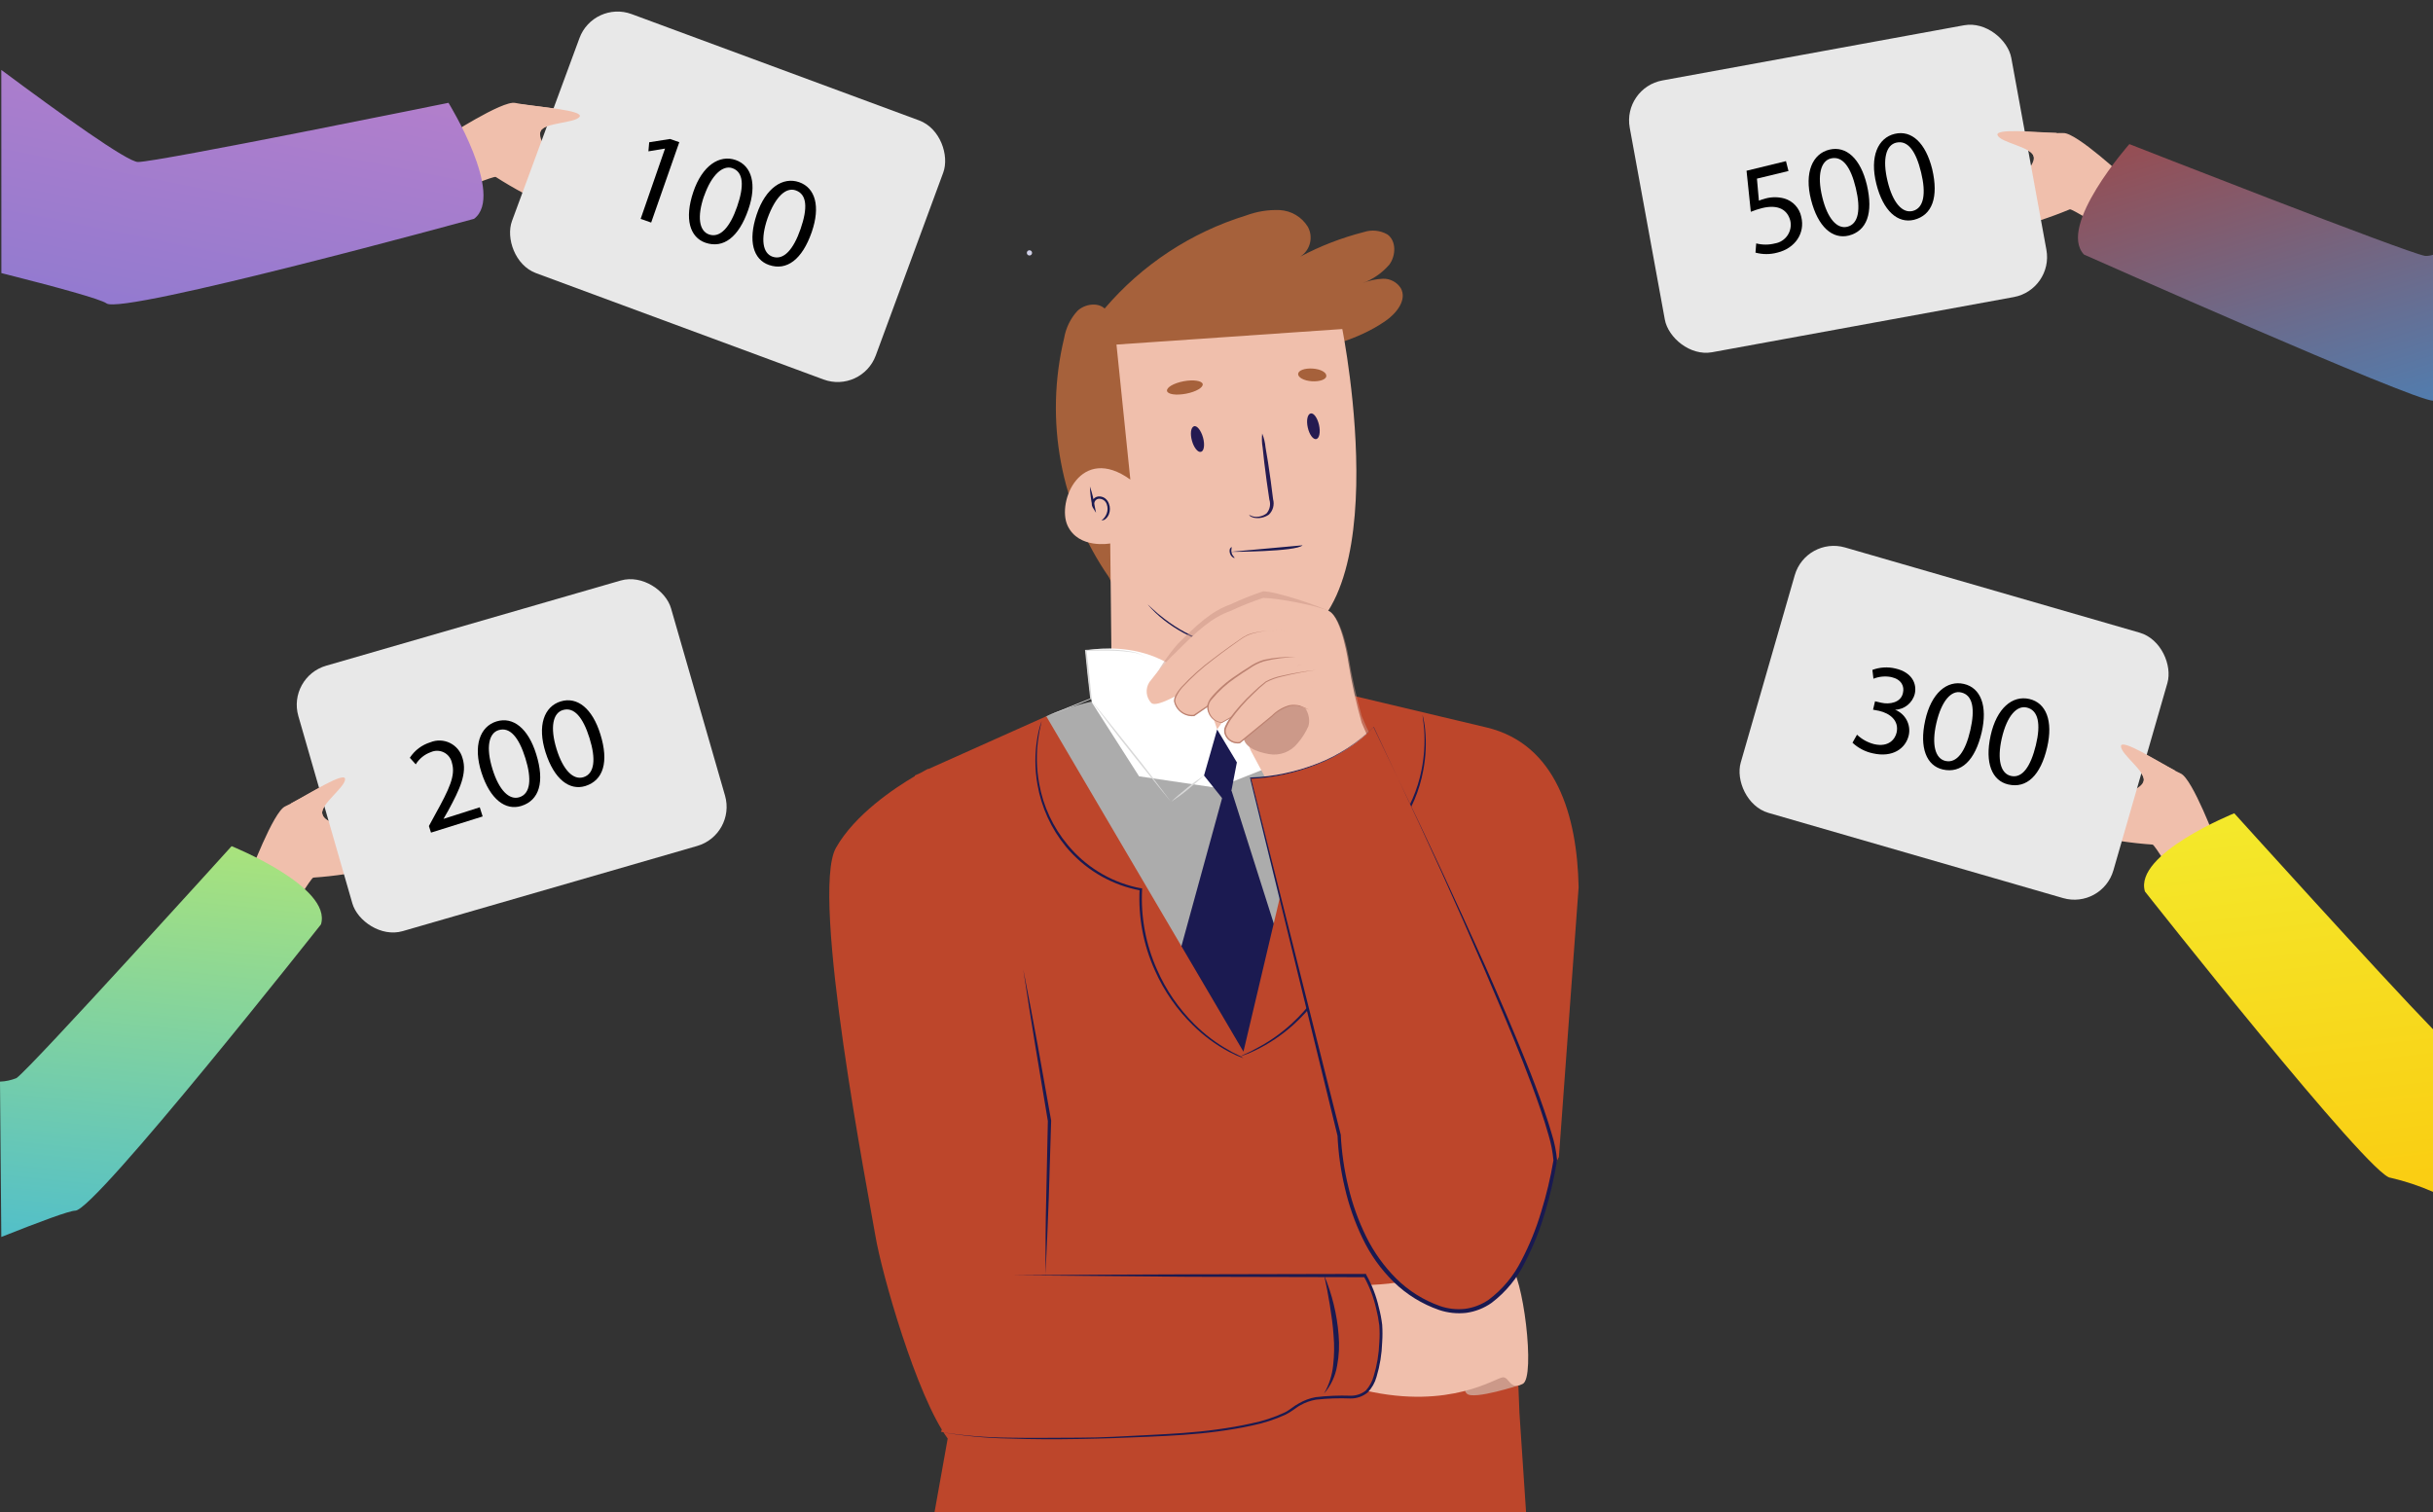 <svg width="370" height="230" viewBox="0 0 370 230" fill="none" xmlns="http://www.w3.org/2000/svg">
<rect x="0" y="0" width="370" height="230" fill="#333333" stroke="none"/>
<path d="M156.555 38.866C156.776 38.866 156.955 38.687 156.955 38.466C156.955 38.245 156.776 38.066 156.555 38.066C156.335 38.066 156.156 38.245 156.156 38.466C156.156 38.687 156.335 38.866 156.555 38.866Z" fill="#D1D1E8"/>
<path d="M67.693 20.92C67.693 20.92 76.429 15.218 78.358 15.658C80.287 16.098 88.842 16.758 88.132 17.739C87.423 18.719 82.845 18.599 82.236 19.89C81.626 21.18 83.955 23.921 83.955 23.921C83.955 23.921 86.583 26.872 87.793 27.172C89.002 27.472 98.557 27.582 96.988 28.403C95.418 29.223 86.583 32.404 83.995 31.514C81.012 30.214 78.138 28.679 75.399 26.922C75.139 26.722 69.892 28.923 69.892 28.923L67.693 20.92Z" fill="#F0BFAC"/>
<path d="M0.2 10.636C9.195 17.328 19.36 24.641 20.989 24.641C23.987 24.641 68.203 15.638 68.203 15.638C68.203 15.638 76.868 29.693 72.091 33.285C72.091 33.285 18.59 47.94 16.201 46.15C15.332 45.499 8.525 43.639 0.21 41.538L0.2 10.636Z" fill="url(#paint0_linear_893_30522)"/>
<rect width="58.975" height="42.011" rx="6.18" transform="matrix(0.938 0.347 -0.346 0.938 90.261 0)" fill="#E8E8E8"/>
<path d="M82.156 21.92C81.823 21.287 81.853 20.524 82.236 19.92C82.845 18.629 87.433 18.749 88.132 17.769C88.832 16.788 82.226 16.298 79.327 15.858C79.747 18.369 80.386 20.31 82.156 21.92Z" fill="#F0BFAC"/>
<path d="M101.135 22.601V22.601L98.607 23.021L98.727 21.64L101.895 21.14L103.304 21.63L99.026 33.855L97.427 33.295L101.135 22.601Z" fill="black"/>
<path fill-rule="evenodd" clip-rule="evenodd" d="M107.292 36.926C110.011 37.846 112.339 36.086 113.788 31.924C115.138 28.063 114.338 25.202 111.88 24.341C109.421 23.481 106.782 25.172 105.423 29.233C104.064 33.295 104.903 36.096 107.292 36.926ZM107.832 35.666C106.323 35.135 105.973 32.995 107.072 29.803V29.843C108.231 26.512 109.941 25.111 111.35 25.572C113.099 26.162 113.179 28.303 112.099 31.424C111.02 34.545 109.531 36.246 107.832 35.666Z" fill="black"/>
<path fill-rule="evenodd" clip-rule="evenodd" d="M116.947 40.307C119.655 41.238 121.994 39.467 123.443 35.306C124.793 31.404 123.993 28.573 121.534 27.713C119.076 26.852 116.437 28.553 115.078 32.614C113.719 36.676 114.558 39.477 116.947 40.307ZM117.486 39.047C115.977 38.527 115.627 36.376 116.727 33.195C117.936 29.863 119.545 28.453 120.995 28.953C122.754 29.553 122.834 31.674 121.754 34.805C120.675 37.937 119.186 39.637 117.486 39.047Z" fill="black"/>
<path d="M37.91 133.223C37.91 133.223 41.568 123.439 43.367 122.659C45.166 121.879 52.462 117.317 52.482 118.517C52.502 119.718 48.734 122.349 49.004 123.759C49.273 125.17 52.721 125.96 52.721 125.96C52.721 125.96 56.589 126.78 57.719 126.3C58.848 125.82 66.634 120.238 65.854 121.829C65.075 123.419 59.858 131.202 57.239 132.052C54.088 132.79 50.883 133.271 47.654 133.493C47.324 133.493 44.406 138.375 44.406 138.375L37.91 133.223Z" fill="#F0BFAC"/>
<path d="M0 164.525C0.869 164.497 1.726 164.311 2.529 163.975C4.937 162.204 35.221 128.711 35.221 128.711C35.221 128.711 50.533 134.874 48.814 140.606C48.814 140.606 14.442 184.183 11.454 184.153C10.574 184.153 6.097 185.813 0.2 188.154L0 164.525Z" fill="url(#paint1_linear_893_30522)"/>
<rect width="58.972" height="42.013" rx="6.18" transform="matrix(0.961 -0.278 0.277 0.961 43.66 102.98)" fill="#E8E8E8"/>
<path d="M50.173 124.96C49.333 124.59 49.123 124.41 49.004 123.749C48.734 122.339 52.492 119.748 52.482 118.507C52.472 117.267 46.845 120.838 44.256 122.209C45.819 123.829 47.928 124.81 50.173 124.96V124.96Z" fill="#F0BFAC"/>
<path d="M65.545 126.65L65.225 125.65L66.144 123.959C68.363 119.958 69.293 117.957 68.733 116.056C68.594 115.368 68.15 114.78 67.525 114.459C66.901 114.138 66.165 114.118 65.525 114.406C64.568 114.743 63.756 115.4 63.226 116.266L62.326 115.266C63.054 114.141 64.155 113.309 65.435 112.915C66.403 112.517 67.495 112.554 68.434 113.017C69.373 113.48 70.068 114.325 70.342 115.336C71.052 117.617 69.972 119.978 68.143 123.339L67.444 124.56V124.56L72.96 122.799L73.4 124.19L65.545 126.65Z" fill="black"/>
<path fill-rule="evenodd" clip-rule="evenodd" d="M79.287 122.589C82.026 121.729 82.855 118.928 81.546 114.726C80.327 110.784 78.018 108.964 75.509 109.734C73.001 110.504 71.911 113.425 73.22 117.507C74.53 121.589 76.868 123.349 79.287 122.589ZM78.977 121.268C77.448 121.739 75.899 120.228 74.9 117.007C73.85 113.635 74.36 111.515 75.819 111.064C77.548 110.524 78.907 112.165 79.897 115.326C80.886 118.487 80.686 120.738 78.977 121.268Z" fill="black"/>
<path fill-rule="evenodd" clip-rule="evenodd" d="M89.032 119.558C91.77 118.687 92.61 115.886 91.301 111.685C90.081 107.743 87.772 105.922 85.264 106.693C82.755 107.463 81.666 110.374 82.975 114.466C84.284 118.557 86.623 120.308 89.032 119.558ZM88.732 118.217C87.203 118.697 85.644 117.177 84.644 113.955C83.605 110.594 84.105 108.473 85.574 108.013C87.303 107.473 88.662 109.114 89.651 112.275C90.641 115.436 90.441 117.687 88.732 118.217Z" fill="black"/>
<path d="M337.088 128.221C337.088 128.221 333.44 118.437 331.631 117.657C329.822 116.877 322.536 112.315 322.516 113.515C322.496 114.716 326.274 117.347 325.994 118.757C325.714 120.168 322.276 120.938 322.276 120.938C322.276 120.938 318.408 121.759 317.278 121.278C316.149 120.798 308.363 115.216 309.143 116.807C309.922 118.397 315.14 126.18 317.758 127.031C320.913 127.768 324.121 128.25 327.353 128.471C327.673 128.471 330.591 133.353 330.591 133.353L337.088 128.221Z" fill="#F0BFAC"/>
<path d="M370 156.562C362.214 148.559 339.776 123.709 339.776 123.709C339.776 123.709 324.465 129.872 326.194 135.604C326.194 135.604 360.555 179.181 363.543 179.151C365.757 179.664 367.918 180.381 370 181.291V156.562Z" fill="url(#paint2_linear_893_30522)"/>
<rect width="58.972" height="42.013" rx="6.18" transform="matrix(-0.961 -0.278 0.277 -0.961 319.684 138.327)" fill="#E8E8E8"/>
<path d="M325.024 120.958C325.864 120.588 325.874 119.408 326.024 118.747C326.304 117.337 322.536 114.746 322.546 113.505C322.556 112.265 328.183 115.836 330.771 117.207C328.902 118.958 327.403 120.718 325.024 120.958Z" fill="#F0BFAC"/>
<path d="M282.407 111.755C283.138 112.452 284.037 112.949 285.016 113.195C287.205 113.695 288.204 112.455 288.434 111.405C288.814 109.624 287.435 108.504 285.746 108.123L284.846 107.953L285.146 106.673L286.095 106.893C287.335 107.183 289.094 106.893 289.394 105.402C289.633 104.402 289.194 103.352 287.625 102.991C286.713 102.811 285.769 102.897 284.906 103.241L284.746 101.901C285.871 101.48 287.097 101.407 288.264 101.691C290.753 102.261 291.542 103.992 291.193 105.532C290.846 106.921 289.623 107.912 288.194 107.963V107.963C289.754 108.567 290.638 110.221 290.273 111.855C289.803 113.856 287.824 115.286 284.796 114.586C283.642 114.341 282.578 113.783 281.718 112.975L282.407 111.755Z" fill="black"/>
<path fill-rule="evenodd" clip-rule="evenodd" d="M295.45 117.047C298.249 117.687 300.368 115.676 301.367 111.385C302.287 107.363 301.217 104.622 298.659 104.032C296.1 103.442 293.691 105.412 292.772 109.594C291.852 113.775 292.992 116.477 295.45 117.047ZM295.85 115.746C294.301 115.386 293.721 113.285 294.471 110.004C295.26 106.563 296.77 104.952 298.259 105.332C300.028 105.742 300.378 107.853 299.638 111.074C298.898 114.296 297.599 116.146 295.85 115.746Z" fill="black"/>
<path fill-rule="evenodd" clip-rule="evenodd" d="M305.415 119.328C308.203 119.968 310.322 117.967 311.322 113.675C312.251 109.654 311.172 106.913 308.613 106.323C306.055 105.732 303.646 107.703 302.726 111.885C301.807 116.066 302.946 118.767 305.415 119.328ZM305.815 118.027C304.256 117.677 303.676 115.576 304.425 112.295C305.215 108.854 306.724 107.273 308.213 107.623C309.982 108.023 310.392 110.124 309.603 113.355C308.813 116.587 307.554 118.427 305.815 118.027Z" fill="black"/>
<path d="M323.375 27.242C323.375 27.242 315.759 20.13 313.79 20.24C311.821 20.35 303.266 19.519 303.796 20.61C304.326 21.7 308.863 22.36 309.253 23.741C309.643 25.122 306.894 27.352 306.894 27.352C306.894 27.352 303.836 29.803 302.546 29.923C301.257 30.043 291.862 28.473 293.261 29.553C294.661 30.634 302.836 35.255 305.535 34.845C308.685 34.094 311.77 33.091 314.76 31.844C315.05 31.694 319.837 34.755 319.837 34.755L323.375 27.242Z" fill="#F0BFAC"/>
<path d="M370 38.757C369.613 38.883 369.207 38.941 368.801 38.927C365.862 38.417 323.825 21.92 323.825 21.92C323.825 21.92 312.831 34.365 316.919 38.717C316.919 38.717 367.012 60.985 370 60.945V38.757Z" fill="url(#paint3_linear_893_30522)"/>
<rect width="58.97" height="42.015" rx="6.18" transform="matrix(-0.984 0.18 -0.18 -0.984 312.32 44.076)" fill="#E8E8E8"/>
<path d="M309.033 25.922C309.477 25.274 309.556 24.442 309.243 23.721C308.853 22.341 304.315 21.72 303.786 20.59C303.256 19.459 309.872 20.15 312.781 20.22C311.951 22.641 311.052 24.642 309.033 25.922Z" fill="#F0BFAC"/>
<path d="M271.983 26.012L267.186 27.172L267.485 30.524C267.81 30.39 268.144 30.28 268.485 30.194C269.424 29.938 270.414 29.938 271.353 30.194C272.666 30.575 273.659 31.654 273.932 32.995C274.532 35.456 273.012 37.766 270.284 38.427C269.197 38.721 268.052 38.721 266.966 38.427L267.076 37.026C268.013 37.265 268.996 37.265 269.934 37.026C270.71 36.897 271.399 36.454 271.839 35.801C272.279 35.149 272.433 34.344 272.263 33.575C271.843 31.944 270.484 31.044 267.965 31.654C267.384 31.805 266.813 31.992 266.256 32.214L265.606 25.972L271.603 24.511L271.983 26.012Z" fill="black"/>
<path fill-rule="evenodd" clip-rule="evenodd" d="M281.138 35.836C283.907 35.135 284.906 32.414 283.907 28.133C282.947 24.121 280.768 22.15 278.21 22.761C275.651 23.371 274.362 26.222 275.411 30.373C276.461 34.525 278.679 36.426 281.138 35.836ZM280.918 34.495C279.369 34.865 277.91 33.255 277.12 29.973C276.291 26.552 276.94 24.461 278.43 24.101C280.229 23.681 281.458 25.412 282.227 28.623C282.997 31.834 282.657 34.075 280.918 34.495Z" fill="black"/>
<path fill-rule="evenodd" clip-rule="evenodd" d="M291.073 33.435C293.841 32.735 294.841 30.014 293.841 25.732C292.842 21.72 290.703 19.75 288.144 20.36C285.586 20.97 284.306 23.821 285.346 27.973C286.385 32.124 288.614 34.025 291.073 33.435ZM290.853 32.094C289.304 32.465 287.844 30.854 287.055 27.573C286.225 24.151 286.845 22.061 288.364 21.7C290.153 21.28 291.372 23.011 292.152 26.222C292.932 29.433 292.592 31.674 290.853 32.094Z" fill="black"/>
<path opacity="0.59" d="M159.114 108.954C157.435 109.764 194.985 189.044 194.985 189.044L214.084 110.954C214.084 110.954 209.087 106.953 204.09 105.612C191.806 102.341 167.21 105.032 159.114 108.954Z" fill="white"/>
<path d="M168.639 87.796C161.286 77.196 158.809 63.956 161.833 51.412C162.096 49.882 162.79 48.459 163.831 47.31C164.911 46.26 166.91 45.929 167.989 46.93C173.67 40.263 181.131 35.353 189.498 32.775C191.129 32.167 192.865 31.888 194.605 31.954C196.372 32.045 197.98 33.003 198.902 34.515C199.76 36.101 199.245 38.081 197.723 39.047C200.785 37.419 204.029 36.163 207.388 35.305C208.594 34.901 209.916 35.036 211.016 35.676C212.365 36.676 212.285 38.857 211.306 40.227C210.203 41.514 208.788 42.496 207.198 43.078C208.19 42.67 209.245 42.44 210.316 42.398C211.407 42.366 212.436 42.909 213.025 43.829C214.024 45.609 212.355 47.69 210.686 48.831C206.438 51.762 201.281 53.022 196.184 53.833C191.087 54.643 185.899 54.843 180.902 56.083C179.203 56.376 177.623 57.147 176.345 58.304C174.346 60.425 174.516 63.716 174.885 66.607C175.395 70.679 176.035 74.811 175.455 78.882C174.875 82.954 172.817 87.035 169.199 88.986" fill="#A6613B"/>
<path d="M169.109 107.443L168.839 82.664C168.839 82.664 164.031 83.564 162.352 79.953C160.673 76.341 164.351 67.498 171.897 72.95L169.788 52.412L204.13 50.051C204.13 50.051 213.645 97.289 192.556 98.74L193.246 108.744C193.246 108.744 180.033 120.598 169.109 107.443Z" fill="#F0BFAC"/>
<path d="M195.624 98.38C194.536 98.67 193.421 98.851 192.296 98.92C191.076 99.023 189.849 99.023 188.628 98.92C187.136 98.76 185.661 98.468 184.22 98.049C182.786 97.606 181.397 97.026 180.073 96.319C178.994 95.742 177.968 95.072 177.004 94.318C176.103 93.613 175.276 92.819 174.536 91.947L174.716 92.097L175.205 92.557C175.804 93.121 176.434 93.648 177.094 94.138C178.062 94.886 179.088 95.555 180.163 96.139C181.483 96.824 182.861 97.393 184.28 97.839C185.709 98.256 187.17 98.551 188.648 98.72C189.857 98.843 191.073 98.87 192.286 98.8C193.106 98.758 193.924 98.672 194.735 98.54L195.394 98.43C195.468 98.402 195.546 98.385 195.624 98.38V98.38Z" fill="#1B1A51"/>
<path d="M182.901 58.414C183.001 58.934 181.902 59.594 180.373 59.884C178.843 60.174 177.574 59.984 177.474 59.464C177.374 58.944 178.474 58.284 180.003 57.994C181.532 57.704 182.801 57.934 182.901 58.414Z" fill="#A6613B"/>
<path d="M201.701 57.184C201.701 57.714 200.702 58.074 199.492 57.993C198.283 57.913 197.383 57.404 197.413 56.873C197.443 56.343 198.413 55.983 199.632 56.063C200.851 56.144 201.741 56.654 201.701 57.184Z" fill="#A6613B"/>
<path d="M167.519 79.162C167.879 78.888 168.153 78.516 168.309 78.092C168.475 77.643 168.475 77.15 168.309 76.701C168.137 76.162 167.613 75.816 167.05 75.871C166.827 75.905 166.632 76.037 166.518 76.231C166.404 76.425 166.382 76.66 166.46 76.871L166.12 77.001C165.905 76.015 165.781 75.01 165.75 74C166.085 74.976 166.329 75.981 166.48 77.001L166.68 78.002L166.15 77.141C165.985 76.817 165.987 76.433 166.156 76.111C166.325 75.789 166.639 75.569 167 75.521C167.376 75.477 167.754 75.577 168.059 75.801C168.327 76.009 168.528 76.291 168.639 76.611C168.842 77.129 168.842 77.704 168.639 78.222C168.505 78.566 168.267 78.859 167.959 79.062C167.679 79.162 167.529 79.182 167.519 79.162Z" fill="#1B1A51"/>
<path d="M189.977 78.322C190.203 78.446 190.445 78.537 190.697 78.592C191.378 78.688 192.068 78.508 192.616 78.092C193.117 77.511 193.276 76.71 193.036 75.981L192.626 73.17C192.356 71.169 192.136 69.379 192.016 68.068C191.893 67.368 191.87 66.654 191.946 65.947C192.221 66.618 192.393 67.326 192.456 68.048C192.696 69.349 192.976 71.149 193.246 73.14C193.365 74.08 193.485 74.991 193.605 75.941C193.836 76.775 193.595 77.668 192.976 78.272C192.292 78.749 191.441 78.919 190.627 78.742C190.037 78.582 189.947 78.322 189.977 78.322Z" fill="#251A51"/>
<path d="M200.172 66.787C199.702 66.897 199.122 66.107 198.882 65.037C198.643 63.966 198.823 63.036 199.302 62.896C199.782 62.756 200.352 63.576 200.592 64.647C200.831 65.717 200.652 66.677 200.172 66.787Z" fill="#251A51"/>
<path d="M182.641 68.728C182.182 68.868 181.552 68.098 181.262 67.028C180.972 65.957 181.102 65.027 181.562 64.847C182.022 64.667 182.651 65.477 182.951 66.557C183.251 67.638 183.111 68.608 182.641 68.728Z" fill="#251A51"/>
<path d="M166.11 106.953C165.69 106.012 165.111 98.95 165.111 98.95C165.111 98.95 180.383 95.588 185.1 110.954C185.1 110.954 191.347 101.591 196.094 99.95L196.154 106.193L195.155 115.836L185.07 119.838L173.226 118.087L166.11 106.953Z" fill="white"/>
<path d="M185.1 110.964L183.101 117.967L186.819 122.609L188.098 115.966L185.1 110.964V110.964Z" fill="#1B1A51"/>
<path d="M185.89 121.268L179.103 145.978L190.707 172.028L196.094 147.979L187.299 120.308L185.89 121.268V121.268Z" fill="#1B1A51"/>
<path d="M159.114 108.954C161.353 108.013 163.602 107.123 165.86 106.223L165.8 106.323C165.521 103.872 165.241 101.421 165.011 98.96V98.85H165.121C166.652 98.77 168.187 98.77 169.718 98.85C170.483 98.886 171.244 98.973 171.997 99.11C172.763 99.206 173.493 99.488 174.126 99.93C173.484 99.514 172.749 99.263 171.987 99.2C171.227 99.09 170.468 99.03 169.708 98.99C168.189 98.92 166.66 98.99 165.131 98.99L165.231 98.88C165.531 101.331 165.77 103.792 166.01 106.243V106.313H165.94C163.662 107.273 161.393 108.143 159.114 108.954Z" fill="#D8D8D8"/>
<path d="M165.95 106.513L178.104 121.969Z" fill="white"/>
<path d="M165.91 106.513C168.019 109.024 170.028 111.615 172.087 114.166C174.146 116.717 176.085 119.328 178.084 121.969C175.975 119.458 173.966 116.867 171.907 114.316C169.848 111.765 167.909 109.154 165.91 106.513Z" fill="#D8D8D8"/>
<path d="M183.101 117.967L178.104 121.969Z" fill="white"/>
<path d="M183.101 117.957C182.331 118.707 181.502 119.378 180.682 120.058C179.863 120.738 179.003 121.368 178.104 121.959C178.873 121.208 179.703 120.538 180.522 119.858C181.342 119.178 182.202 118.557 183.101 117.957Z" fill="#D8D8D8"/>
<path d="M187.099 83.944C187.099 83.944 197.093 83.944 198.093 82.944Z" fill="#1B1A51"/>
<path d="M187.299 83.224C187.359 83.224 187.179 83.634 187.299 84.094C187.419 84.554 187.779 84.784 187.739 84.854C187.699 84.924 187.609 84.854 187.459 84.754C187.259 84.609 187.115 84.401 187.049 84.164C186.971 83.933 186.971 83.684 187.049 83.454C187.179 83.274 187.269 83.204 187.299 83.224Z" fill="#1B1A51"/>
<path d="M240.07 134.964C239.85 124.039 236.652 113.185 226.078 110.654L202.091 104.952L189.098 159.973L159.114 108.954L141.234 116.957H141.124C141.124 116.957 140.694 117.167 139.994 117.567L139.125 117.957V118.057C135.996 119.898 129.99 123.909 127.131 128.961C123.133 135.964 132.129 181.982 133.128 187.984C134.058 193.596 139.365 212.313 144.122 218.816L142.123 230H232.075L231.075 214.994L230.076 189.985L237.072 175.979L240.07 134.964Z" fill="#BD462B"/>
<path d="M189.098 160.974C188.334 160.689 187.59 160.355 186.869 159.973C184.875 158.911 183.046 157.563 181.442 155.972C178.994 153.582 177.023 150.747 175.635 147.618C173.879 143.74 173.08 139.496 173.306 135.244L173.466 135.454L172.687 135.294C168.544 134.355 164.826 132.072 162.112 128.801C159.857 126.065 158.358 122.785 157.765 119.288C157.353 116.935 157.353 114.528 157.765 112.175C157.903 111.32 158.121 110.479 158.414 109.664C158.38 109.886 158.333 110.107 158.274 110.324C158.121 110.944 158.001 111.572 157.915 112.205C157.566 114.53 157.607 116.896 158.035 119.208C158.647 122.642 160.146 125.856 162.382 128.531C165.039 131.759 168.686 134.02 172.757 134.964L173.516 135.114H173.686V135.284C173.465 139.474 174.243 143.658 175.955 147.488C177.31 150.585 179.236 153.399 181.632 155.782C183.207 157.355 184.993 158.702 186.939 159.783C187.609 160.203 188.188 160.413 188.548 160.613C188.74 160.719 188.924 160.839 189.098 160.974V160.974Z" fill="#1B1A51"/>
<path d="M188.518 160.733L189.098 160.443C189.488 160.253 190.097 160.023 190.777 159.623C192.824 158.585 194.721 157.272 196.414 155.722C198.952 153.392 201.022 150.597 202.511 147.488C203.412 145.658 204.164 143.758 204.759 141.806C204.899 141.296 205.049 140.806 205.199 140.266C205.295 139.751 205.315 139.225 205.259 138.705C205.128 137.621 204.88 136.554 204.519 135.524C204.167 134.458 203.756 133.413 203.29 132.393L203.21 132.213L203.37 132.112C205.109 131.112 206.768 130.022 208.367 128.951C209.882 127.962 211.28 126.804 212.535 125.5C214.343 123.003 215.587 120.142 216.183 117.117C216.588 115.096 216.723 113.031 216.583 110.974C216.513 110.254 216.463 109.694 216.393 109.314C216.359 109.122 216.339 108.928 216.333 108.734C216.523 109.462 216.653 110.205 216.723 110.954C216.929 113.028 216.835 115.12 216.443 117.167C215.881 120.259 214.638 123.188 212.805 125.74C211.535 127.075 210.117 128.26 208.577 129.271C207.011 130.358 205.346 131.426 203.58 132.473L203.66 132.203C204.145 133.236 204.565 134.298 204.919 135.384C205.286 136.444 205.541 137.541 205.679 138.655C205.737 139.223 205.71 139.796 205.599 140.356L205.149 141.916C204.541 143.888 203.775 145.809 202.86 147.658C201.336 150.797 199.218 153.61 196.624 155.942C194.903 157.48 192.975 158.769 190.897 159.773C190.127 160.148 189.332 160.468 188.518 160.733Z" fill="#1B1A51"/>
<path d="M204.09 208.502C204.723 208.239 205.403 208.11 206.089 208.122C206.774 208.113 207.453 208.242 208.088 208.502C207.454 208.763 206.773 208.889 206.089 208.872C205.404 208.887 204.724 208.761 204.09 208.502H204.09Z" fill="#1B1A51"/>
<path d="M159.004 193.866C159.004 194.867 158.954 195.867 159.004 196.807C159.023 197.285 159.084 197.76 159.184 198.228C159.286 198.701 159.487 199.148 159.774 199.538C159.312 199.27 158.958 198.849 158.774 198.348C158.578 197.868 158.473 197.356 158.464 196.837C158.434 196.329 158.464 195.818 158.554 195.317C158.643 194.816 158.795 194.329 159.004 193.866Z" fill="#1B1A51"/>
<path d="M224.079 210.993C224.079 210.993 222.08 210.993 223.079 211.993C224.079 212.993 231.155 210.663 231.155 210.663L229.076 207.992L224.079 210.993Z" fill="#CC9989"/>
<path d="M206.588 195.497C206.588 195.497 212.585 195.497 214.584 194.496C216.583 193.496 227.577 191.495 229.576 192.496C231.575 193.496 233.574 209.502 231.575 210.503C229.576 211.503 229.576 209.502 228.576 209.502C227.577 209.502 220.581 214.504 207.588 211.503C194.595 208.502 206.588 195.497 206.588 195.497Z" fill="#F0BFAC"/>
<path d="M153.997 193.986H207.628C208.846 196.149 209.637 198.527 209.957 200.989C210.336 203.29 209.957 210.322 207.628 211.883C205.299 213.444 200.632 211.103 196.744 214.214C192.856 217.325 179.643 218.105 179.643 218.105C179.643 218.105 152.777 219.856 143.093 217.785" fill="#BD462B"/>
<path d="M153.997 193.986C162.932 193.926 171.867 193.846 180.812 193.836L207.628 193.776H207.748V193.866C208.635 195.43 209.288 197.115 209.687 198.868C209.918 199.732 210.088 200.611 210.196 201.499C210.256 202.388 210.256 203.281 210.196 204.17C210.141 205.957 209.852 207.73 209.337 209.442C209.09 210.337 208.623 211.156 207.978 211.823C207.243 212.417 206.324 212.736 205.379 212.723C203.631 212.652 201.881 212.712 200.142 212.903C199.294 213.045 198.479 213.336 197.733 213.764C197.343 213.964 197.033 214.244 196.654 214.484C196.287 214.749 195.9 214.984 195.494 215.184C193.873 215.925 192.173 216.479 190.427 216.835C188.698 217.215 186.959 217.505 185.21 217.735C181.702 218.215 178.214 218.386 174.656 218.546C171.098 218.706 167.659 218.826 164.081 218.886C160.503 218.946 157.035 218.946 153.507 218.816C149.981 218.758 146.466 218.424 142.993 217.815C146.473 218.375 149.992 218.666 153.517 218.686C157.035 218.756 160.513 218.686 164.081 218.686C167.649 218.686 171.078 218.466 174.636 218.286C178.194 218.105 181.632 217.925 185.16 217.425C186.899 217.185 188.638 216.895 190.347 216.505C192.072 216.157 193.749 215.606 195.344 214.864C196.114 214.504 196.754 213.864 197.553 213.454C198.339 212.997 199.198 212.682 200.092 212.523C201.853 212.316 203.627 212.243 205.399 212.303C206.227 212.316 207.035 212.044 207.688 211.533C208.258 210.913 208.673 210.165 208.897 209.352C209.408 207.683 209.697 205.955 209.757 204.21C209.822 203.341 209.822 202.468 209.757 201.599C209.65 200.736 209.49 199.881 209.277 199.038C208.893 197.34 208.267 195.706 207.418 194.186L207.598 194.276L180.782 194.216C171.907 194.136 162.912 194.056 153.997 193.986Z" fill="#1B1A51"/>
<path d="M201.371 193.986C202.583 196.87 203.325 199.93 203.57 203.05C203.713 204.623 203.636 206.209 203.34 207.761C203.076 209.33 202.385 210.794 201.341 211.993C202.112 210.666 202.589 209.189 202.74 207.661C202.915 206.147 202.936 204.618 202.8 203.1C202.7 201.579 202.491 200.099 202.241 198.538C201.991 196.977 201.711 195.517 201.371 193.986Z" fill="#1B1A51"/>
<path d="M155.616 147.479C156.366 151.3 157.105 155.121 157.805 158.953L159.854 170.447V170.497L159.494 182.182C159.354 186.077 159.187 189.971 158.994 193.866C158.994 189.965 158.994 186.063 159.104 182.172L159.354 170.477V170.527L157.425 158.973C156.799 155.158 156.196 151.327 155.616 147.479Z" fill="#1B1A51"/>
<path opacity="0.52" d="M209.887 119.748C211.118 118.748 211.417 116.988 210.586 115.636C209.215 113.523 208.044 111.285 207.088 108.954C206.252 105.993 205.585 102.987 205.089 99.95C205.089 99.95 204.09 93.948 202.091 92.948C200.482 92.137 194.095 89.946 192.096 89.946C190.393 90.515 188.724 91.183 187.099 91.947C184.27 92.948 182.102 94.948 179.103 97.95C177.521 99.772 176.178 101.789 175.105 103.952C174.496 104.952 174.256 105.082 175.105 105.953V105.953C175.735 106.583 178.354 105.222 180.203 104.132C181.368 103.451 182.836 103.584 183.861 104.462L187.669 107.733C188.591 108.514 189.248 109.563 189.548 110.734L189.997 112.535C190.065 112.787 190.159 113.032 190.277 113.265L196.834 125.51C197.273 126.355 198.068 126.959 199 127.153C199.932 127.346 200.902 127.111 201.641 126.51L209.887 119.748Z" fill="#CC9989"/>
<path d="M209.887 120.748C211.118 119.748 211.417 117.989 210.586 116.637C209.215 114.523 208.044 112.286 207.088 109.954C206.252 106.993 205.585 103.987 205.089 100.951C205.089 100.951 204.09 93.948 202.091 92.948C200.482 92.137 194.095 90.947 192.096 90.947C190.393 91.516 188.724 92.184 187.099 92.948C184.27 93.948 182.102 95.949 179.103 98.95C177.525 100.427 176.081 102.041 174.786 103.772C174.148 104.764 174.268 106.063 175.075 106.923V106.923C175.705 107.553 178.324 106.193 180.173 105.102C181.338 104.421 182.806 104.554 183.831 105.432L187.639 108.704C188.561 109.484 189.218 110.533 189.518 111.705L189.967 113.505C190.035 113.758 190.129 114.003 190.247 114.236L196.804 126.48C197.243 127.326 198.038 127.929 198.97 128.123C199.902 128.317 200.872 128.081 201.611 127.481L209.887 120.748Z" fill="#F0BFAC"/>
<path d="M197.333 113.055C196.294 114.365 194.621 114.999 192.976 114.706C191.167 114.386 189.098 113.646 189.098 111.965C189.098 108.964 194.735 104.962 196.624 105.963C198.513 106.963 199.442 108.964 198.972 110.464C198.56 111.406 198.008 112.28 197.333 113.055Z" fill="#CC9989"/>
<path d="M196.094 95.949C196.094 95.949 191.097 95.579 189.098 96.949C187.099 98.32 177.874 104.682 178.633 106.953C179.017 108.211 180.234 109.023 181.542 108.894L191.536 102.051L197.983 101.211" fill="#F0BFAC"/>
<path d="M196.094 95.949C195.023 95.874 193.947 95.874 192.876 95.949C191.811 96.008 190.762 96.235 189.767 96.619C189.287 96.847 188.831 97.126 188.408 97.449L187.099 98.39C186.229 99.01 185.37 99.65 184.53 100.31C182.815 101.594 181.223 103.034 179.773 104.612C179.425 105.018 179.132 105.469 178.903 105.953C178.788 106.172 178.726 106.415 178.723 106.663C178.765 106.91 178.853 107.148 178.983 107.363C179.475 108.297 180.483 108.839 181.532 108.734V108.734L191.596 101.931V101.931L198.053 101.151L191.616 102.051V102.051L181.622 108.934V108.934V108.934C180.478 109.051 179.376 108.472 178.823 107.463C178.682 107.211 178.584 106.937 178.534 106.653C178.537 106.365 178.605 106.081 178.733 105.822C178.991 105.339 179.306 104.889 179.673 104.482C181.138 102.901 182.752 101.464 184.49 100.19C185.34 99.54 186.209 98.9 187.079 98.28L188.398 97.359C188.831 97.031 189.296 96.75 189.787 96.519C190.788 96.171 191.837 95.978 192.896 95.949C193.961 95.875 195.029 95.875 196.094 95.949Z" fill="#BC8271"/>
<path d="M197.093 99.95C197.093 99.95 192.876 99.95 191.097 100.951C189.318 101.951 183.291 105.752 183.671 107.853C183.772 108.991 184.69 109.884 185.83 109.954L194.745 104.952H198.093" fill="#F0BFAC"/>
<path d="M197.093 99.95C195.442 99.981 193.799 100.199 192.196 100.6C191.414 100.851 190.675 101.222 190.007 101.701C189.308 102.131 188.628 102.591 187.948 103.071C186.584 103.987 185.358 105.096 184.31 106.363C183.081 107.603 184.22 109.814 185.83 109.844H185.78L194.715 104.842V104.842L198.063 104.902L194.715 104.962V104.962L185.83 109.964V109.964V109.964C184.953 109.901 184.184 109.358 183.831 108.553C183.63 108.162 183.547 107.721 183.591 107.283C183.698 106.861 183.892 106.466 184.16 106.123C185.233 104.844 186.485 103.729 187.878 102.811C188.558 102.341 189.248 101.881 189.957 101.451C190.64 100.969 191.396 100.601 192.196 100.36C193.804 100.013 195.45 99.875 197.093 99.95V99.95Z" fill="#BC8271"/>
<path d="M212.575 118.377C212.575 118.377 236.212 167.276 236.562 176.489C236.562 176.489 232.464 204.37 218.252 198.728C204.04 193.086 203.69 172.718 203.69 172.718L190.207 118.397C190.207 118.397 201.391 118.397 208.897 110.624L212.575 118.377Z" fill="#BD462B"/>
<path fill-rule="evenodd" clip-rule="evenodd" d="M225.868 146.938C221.57 137.385 217.143 127.831 212.575 118.377L208.907 110.564C206.464 113.017 203.532 114.926 200.302 116.166C198.696 116.792 197.041 117.284 195.354 117.637C193.671 117.999 191.958 118.206 190.237 118.257H190.107V118.387L203.4 172.748V172.688C203.519 175.385 203.894 178.065 204.519 180.691C205.128 183.338 206.03 185.908 207.208 188.354C208.383 190.825 209.984 193.07 211.935 194.987C213.903 196.909 216.272 198.371 218.872 199.268C220.196 199.711 221.602 199.858 222.989 199.698C224.375 199.505 225.694 198.984 226.837 198.178C229.022 196.519 230.782 194.366 231.975 191.895C233.216 189.488 234.22 186.965 234.973 184.363C235.755 181.779 236.362 179.145 236.792 176.48C236.67 175.155 236.409 173.847 236.012 172.578C235.653 171.308 235.243 170.057 234.813 168.817C233.954 166.326 233.034 163.875 232.035 161.434C230.076 156.562 227.997 151.74 225.868 146.938ZM190.269 118.462L203.9 172.608V172.668C204.036 175.333 204.425 177.979 205.059 180.571C205.671 183.165 206.573 185.682 207.748 188.074C208.915 190.454 210.469 192.624 212.345 194.496C214.225 196.355 216.491 197.775 218.982 198.658C220.206 199.084 221.511 199.231 222.8 199.088C224.088 198.918 225.317 198.445 226.388 197.708C228.498 196.124 230.209 194.068 231.385 191.705C232.62 189.34 233.624 186.861 234.383 184.303C235.176 181.746 235.797 179.139 236.242 176.5C236.127 175.207 235.88 173.93 235.503 172.688C235.153 171.428 234.753 170.177 234.333 168.937C233.494 166.456 232.574 164.005 231.615 161.564C229.807 156.956 227.857 152.401 225.916 147.865C225.797 147.586 225.677 147.307 225.558 147.028C221.427 137.405 217.099 127.854 212.575 118.377L212.575 118.377L208.877 110.604C206.45 113.09 203.519 115.028 200.282 116.287C198.662 116.934 196.99 117.443 195.284 117.807C193.635 118.172 191.956 118.391 190.269 118.462ZM190.269 118.462L190.237 118.337L190.127 118.467C190.174 118.466 190.221 118.464 190.269 118.462Z" fill="#191951"/>
<path d="M199.092 107.953L198.093 107.583C197.167 107.203 196.124 107.224 195.214 107.643C194.813 107.846 194.435 108.091 194.085 108.374L188.468 113.005C187.501 113.157 186.566 112.586 186.259 111.655C185.59 109.994 190.907 105.012 192.256 103.882C193.605 102.751 200.092 101.951 200.092 101.951" fill="#F0BFAC"/>
<path d="M199.092 107.953C198.593 107.783 198.093 107.563 197.603 107.443C197.093 107.328 196.564 107.328 196.054 107.443C195.056 107.76 194.15 108.317 193.415 109.064L188.568 113.065V113.065V113.065C187.623 113.215 186.696 112.71 186.309 111.835C186.104 111.405 186.104 110.905 186.309 110.474C186.488 110.065 186.709 109.676 186.969 109.314C188.009 107.902 189.18 106.592 190.467 105.402C191.095 104.78 191.763 104.199 192.466 103.662C193.244 103.246 194.079 102.95 194.945 102.781C196.649 102.391 198.374 102.1 200.112 101.911C198.383 102.161 196.664 102.491 194.975 102.911C194.129 103.095 193.312 103.391 192.546 103.792C191.87 104.334 191.226 104.915 190.617 105.532C189.351 106.729 188.2 108.042 187.179 109.454C186.939 109.808 186.732 110.183 186.559 110.574C186.361 110.931 186.339 111.359 186.499 111.735C186.834 112.52 187.653 112.983 188.498 112.865V112.865L193.385 108.864C194.134 108.104 195.068 107.552 196.094 107.263C196.619 107.173 197.157 107.193 197.673 107.323C198.156 107.509 198.63 107.72 199.092 107.953V107.953Z" fill="#BC8271"/>
<defs>
<linearGradient id="paint0_linear_893_30522" x1="-41.333" y1="-64.383" x2="-69.595" y2="76.581" gradientUnits="userSpaceOnUse">
<stop offset="0.01" stop-color="#DD85C5"/>
<stop offset="1" stop-color="#6F75D5"/>
</linearGradient>
<linearGradient id="paint1_linear_893_30522" x1="-35.659" y1="69.511" x2="-51.584" y2="227.661" gradientUnits="userSpaceOnUse">
<stop offset="0.01" stop-color="#EEFF3F"/>
<stop offset="1" stop-color="#15A6FF"/>
</linearGradient>
<linearGradient id="paint2_linear_893_30522" x1="284.255" y1="80.181" x2="302.172" y2="232.48" gradientUnits="userSpaceOnUse">
<stop offset="0.01" stop-color="#EEFF3F"/>
<stop offset="1" stop-color="#FFB900"/>
</linearGradient>
<linearGradient id="paint3_linear_893_30522" x1="217.994" y1="4.719" x2="260.274" y2="141.801" gradientUnits="userSpaceOnUse">
<stop offset="0.01" stop-color="#D42300"/>
<stop offset="1" stop-color="#15A6FF"/>
</linearGradient>
</defs>
</svg>
